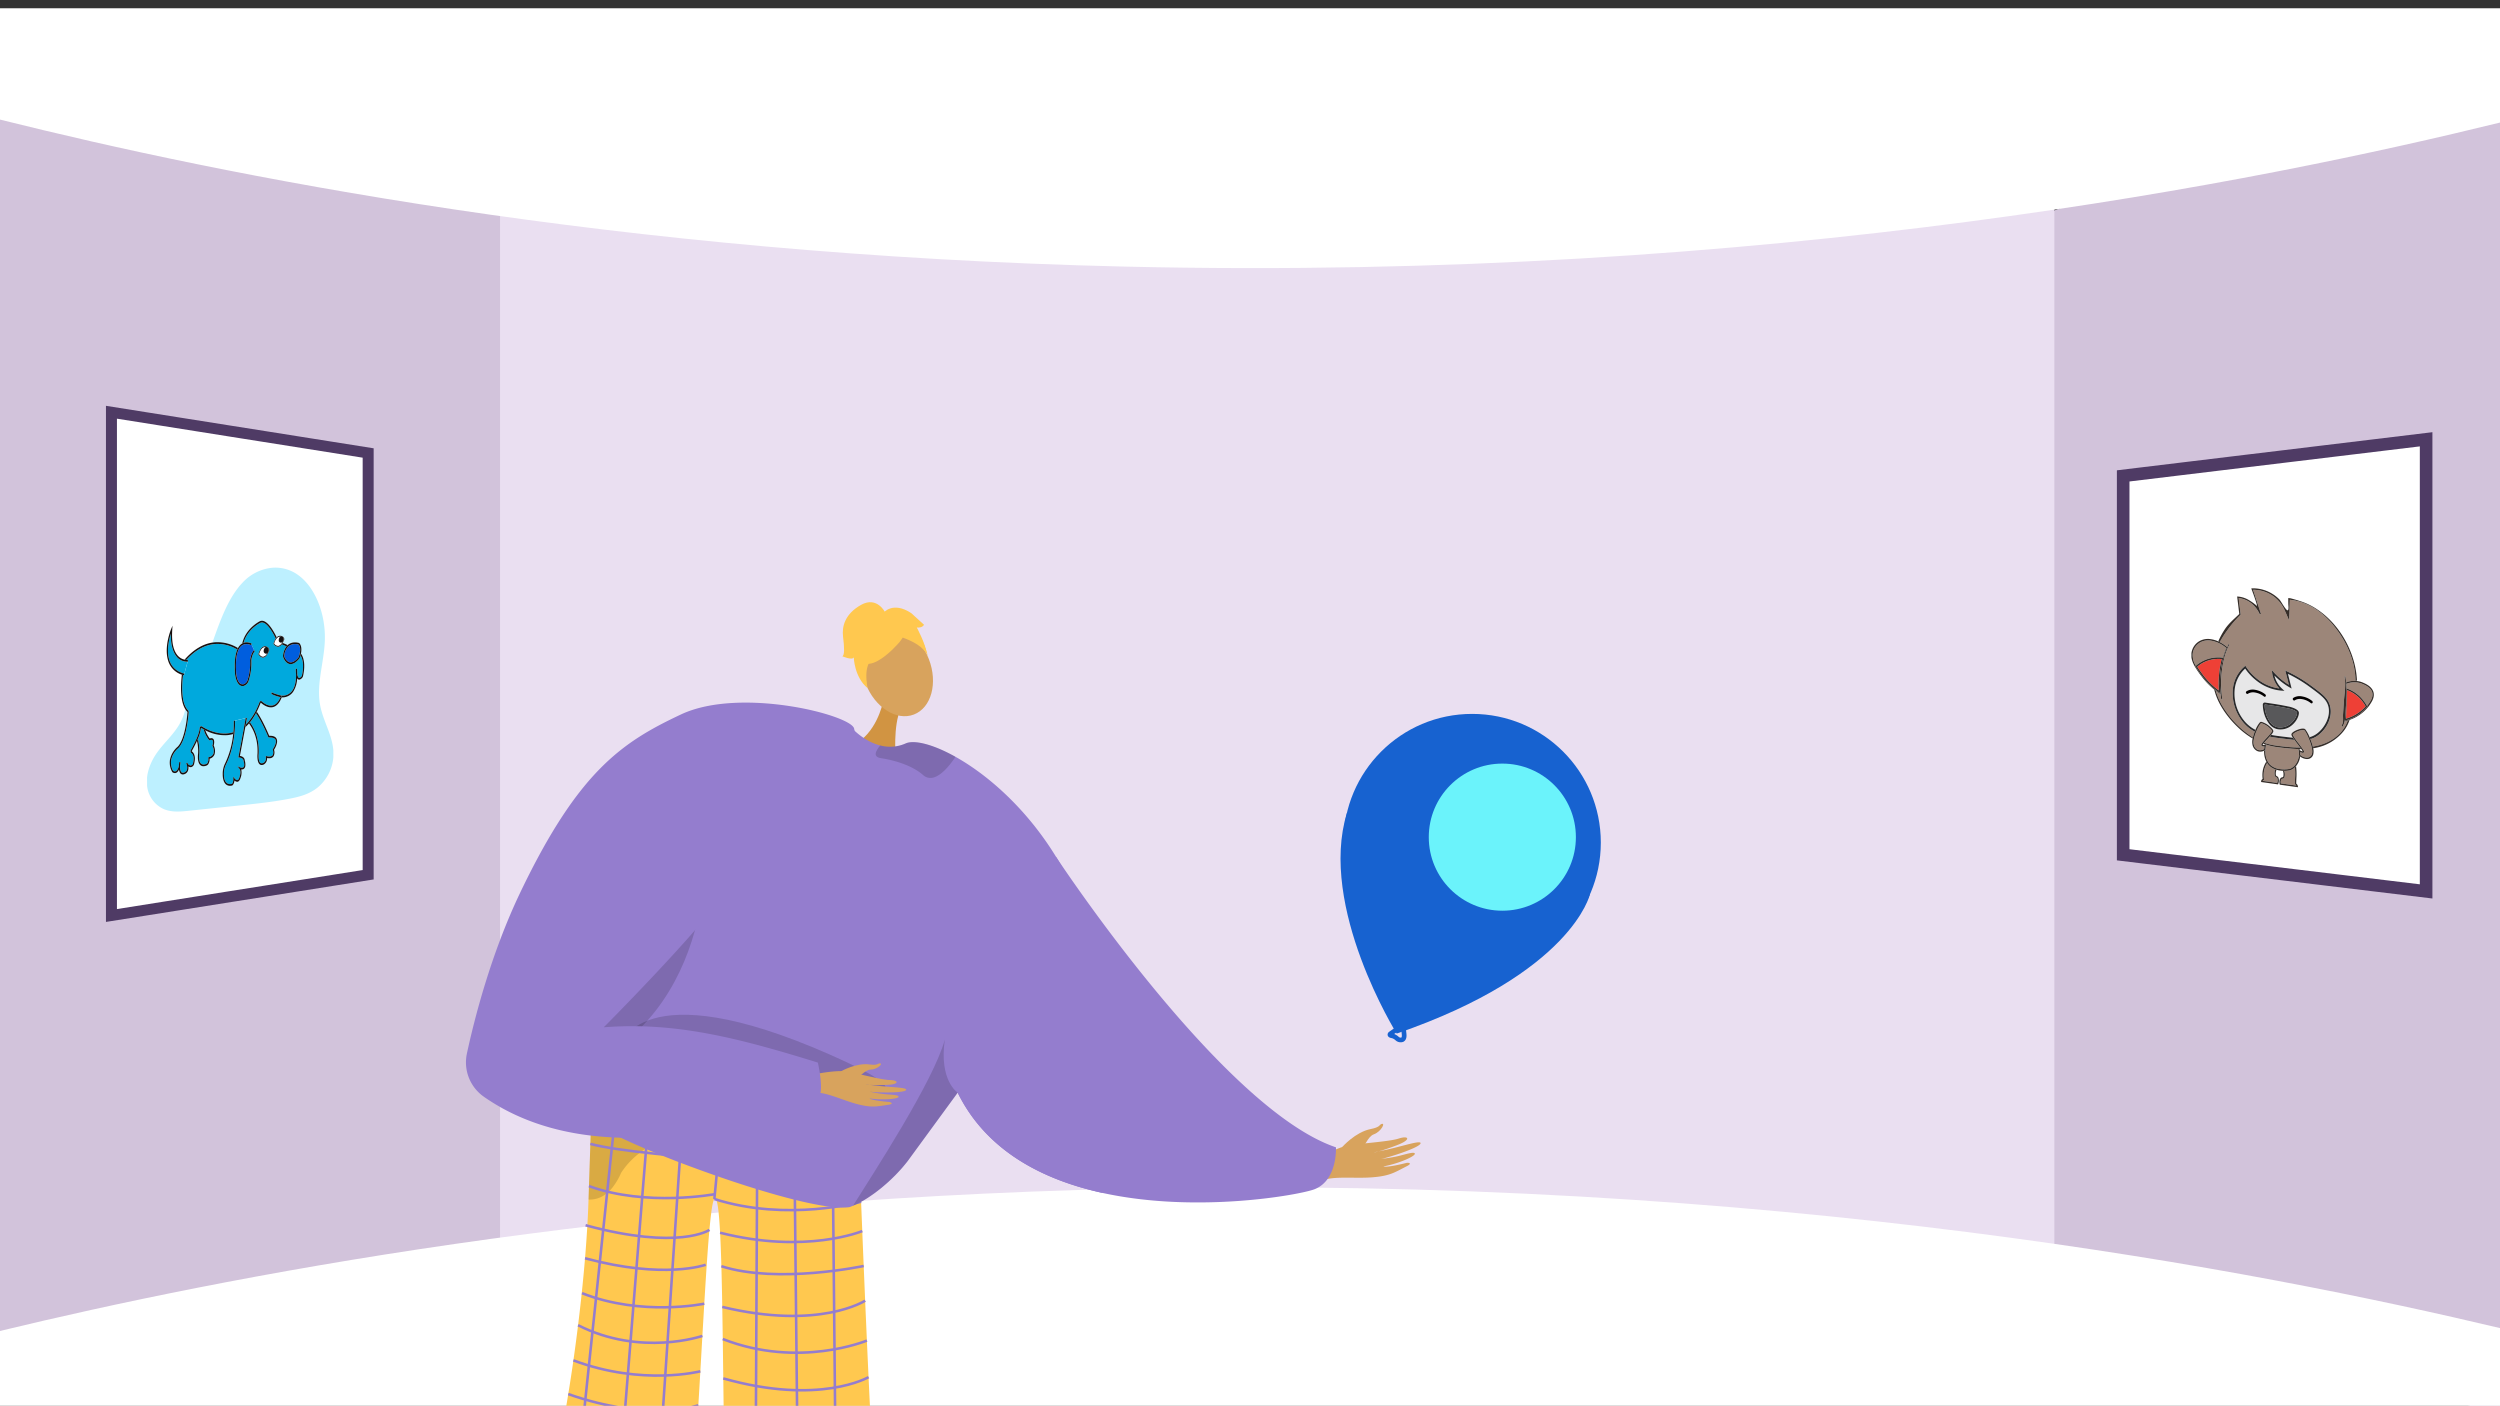 <svg xmlns:xlink="http://www.w3.org/1999/xlink" xmlns="http://www.w3.org/2000/svg" width="1365.799" height="768"
     viewBox="0 0 1365.799 768">
    <rect x="0" y="0" width="1365.799" height="768" fill="#333333" stroke="none"/>
    <defs>
        <style>
            .a,.ah,.n{fill:none;}.b{clip-path:url(#a);}.c{fill:#d2c3db;}.d{fill:#eadff1;}.e,.f,.g{fill:#fff;}.f,.g{stroke:#4f3b65;}.ah,.f,.g,.n{stroke-miterlimit:10;}.f{stroke-width:6.876px;}.g{stroke-width:6px;}.h{clip-path:url(#b);}.i,.p{fill:#d8a35d;}.i{fill-rule:evenodd;}.j{fill:#947dce;}.k{fill:#ffc84f;}.l{opacity:0.3;}.m{opacity:0.5;}.n{stroke:#947dce;stroke-width:1.407px;}.o{fill:#d19442;}.q{opacity:0.15;}.r{isolation:isolate;}.s{clip-path:url(#c);}.t{fill:#bdf0ff;}.u{fill:#00a9dd;}.v{fill:#141010;}.w{fill:#005ede;}.x{clip-path:url(#d);}.y{fill:#9c8679;}.z{fill:#362e29;}.aa{fill:#ee4036;}.ab{fill:#e7e7e8;}.ac{fill:#282829;}.ad{fill:#030000;}.ae{fill:#58585a;}.af{fill:#1762d0;}.ag{fill:#6bf3fb;}.ah{stroke:#1762d0;stroke-width:2.56px;}
        </style>
        <clipPath id="a">
            <rect class="a" width="1365.799" height="768" transform="translate(0.1 2841.209)"/>
        </clipPath>
        <clipPath id="b">
            <rect class="a" width="544.615" height="469.58" transform="translate(244.751 3139.63)"/>
        </clipPath>
        <clipPath id="c">
            <path class="a" d="M182.345,3278.12l-.658-129.259-101.81,7.832.658,129.259Z"/>
        </clipPath>
        <clipPath id="d">
            <path class="a" d="M1297.06,3277.126l-.2-105.44-99.622-14,.2,105.44Z"/>
        </clipPath>
    </defs>
    <g transform="translate(-0.1 -2841.209)">
        <g class="b">
            <path class="c" d="M1365.9,2855.246v758.463l-242.228-67.586-32.991-6.263,1.636-558.092,30.118-25.561Z"/>
            <path class="c" d="M316.2,2971.181l-16.051,556.371L.1,3601.95V2851.9l298.845,93.571Z"/>
            <path class="d" d="M697.877,2934.781H273.269v617.384h849.165V2934.781Z"/>
            <path class="e"
                  d="M-.1,2906.489c121.657,30.38,335.7,73.888,615,80.372,352.971,8.195,622.428-47.1,751-78.7v-62.455H-.1Z"/>
            <path class="e"
                  d="M-.1,3568.393c121.657-29.39,335.7-71.48,615-77.753,352.971-7.927,622.428,45.568,751,76.133v47.19L.1,3616.709Z"/>
        </g>
        <path class="f" d="M1160.033,3101.2v207l66.988,8.1,21.016,2.53,77.5,9.37v-247l-77.5,9.37-21.016,2.53Z"/>
        <path class="g"
              d="M201.235,3088.687V3319.1l-56.767,9.016-17.809,2.816-65.672,10.43V3066.425l65.672,10.43,17.809,2.816Z"/>
        <g class="h">
            <path class="i"
                  d="M733.359,3467.874s7.188-8.2,15.568-9.845c4.982-.98,4.813-2.237,5.652-2.649,2.786-1.365.256,4.014-3.947,5.54-3.416,1.241-5.106,7.234-7.135,8.574s-8.16,3.9-9.747,3.147S733.359,3467.874,733.359,3467.874Z"/>
            <path class="i"
                  d="M711.267,3479.065c1.529-.583,17.493-11.057,26.332-12.24s22.094-2.1,26.621-3.59c5.326-1.754,6.775.331.664,2.956-3.972,1.706-12.141,4.433-13.968,4.582-.886.073,4.863-.941,11.093-2.5,6.623-1.659,13.792-3.84,14.172-2.663.738,2.28-18.29,8.259-21.666,8.765a85.654,85.654,0,0,0,8.893-1.45c4-.882,8.568-2.5,9.511-1.7,1.485,1.26-8.542,5.677-16.917,7.191-.135.278,2.6.593,12.429-1.873.988-.248,3.541.083.342,1.725-6.734,3.456-9.375,5.44-19.31,6.159-9.689.7-20.479-.856-27.36,1.771Z"/>
            <path class="j"
                  d="M718.27,3490.905c-7.765,3.039-64.148,13.378-115.9,2.012-32.665-7.161-63.473-22.986-79.06-54.751-40.275-82.112,53.837-128.69,53.837-128.69a1.772,1.772,0,0,1,.14.225c4.08,6.162,91.805,137.778,152.675,158.316C729.96,3468.017,730.931,3485.939,718.27,3490.905Z"/>
            <path class="k"
                  d="M306.454,3625.861l11.32.02,3.8.01a106.937,106.937,0,0,0,18.51,3.61,100.959,100.959,0,0,0,20.97.03,83.07,83.07,0,0,0,17.28-3.53l2.22.01c.36-5.609.72-11.33,1.06-17.07.38-6.18.74-12.4,1.1-18.56.38-6.539.75-13.01,1.11-19.33.15-2.49.3-4.959.44-7.39q.3-5.22.6-10.22c.58-9.669,1.15-18.65,1.71-26.5.37-5.13.73-9.78,1.1-13.82.88-9.68,1.77-15.87,2.69-16.87.35-.38.67-.26.97.3.95,1.81,1.64,8.291,2.17,18.12.18,3.39.34,7.18.48,11.32q.12,3.345.22,6.98c.19,6.76.35,14.23.49,22.23.04,2.761.09,5.58.13,8.46.05,2.97.09,6,.14,9.09.09,6.94.18,14.151.28,21.51.06,5.391.13,10.87.2,16.391.06,5.1.13,10.239.2,15.389l17.36.03,22.72.05,20.74.04,19.75.04c-.21-3.92-.42-7.989-.62-12.16-.33-6.59-.66-13.46-.99-20.48-.3-6.56-.61-13.25-.91-19.969-.14-3.311-.29-6.621-.43-9.931q-.27-5.94-.52-11.86c-.27-6.42-.53-12.77-.79-18.959-.23-5.38-.44-10.63-.65-15.711-.04-1.13-.09-2.26-.13-3.37-.23-5.58-.44-10.93-.64-15.96v-.05c-.06-1.539-.12-3.06-.18-4.539-.21-5.241-.39-10.081-.56-14.411-.54-14-.86-22.73-.86-22.73a11.407,11.407,0,0,1-6.71,2.43c-1.8-.12-4.3-.289-7.37-.49-3.68-.26-8.18-.58-13.28-.95h-.01q-3.63-.27-7.62-.57c-.59-.05-1.18-.089-1.78-.13h-.01c-5.71-.44-11.87-.93-18.28-1.459q-2.775-.227-5.63-.471c-.54-.05-1.08-.089-1.63-.14h-.01c-3.99-.34-8.04-.69-12.1-1.06-5.11-.47-10.22-.95-15.23-1.45-2.08-.21-4.15-.42-6.18-.629-3.24-.341-6.42-.69-9.5-1.041h-.04c-3.06-.35-6.03-.709-8.87-1.07-2.38-.3-4.68-.6-6.87-.91-.11-.01-.22-.03-.33-.039-.93-.13-1.44-.211-1.44-.211-5.12-.74-9.6-1.49-13.21-2.24-1.05-.22-2.03-.44-2.93-.66-.12-.04-.25-.07-.37-.1-.2-.05-.4-.1-.59-.15-.58-.15-1.11-.3-1.6-.45-.56-.17-1.07-.34-1.52-.52-.13-.049-.26-.1-.38-.15a9.328,9.328,0,0,1-1.13-.54,2.787,2.787,0,0,1-.86-.69v.15c-.01.2-.02.61-.04,1.21-.01.15-.01.3-.02.46-.02.54-.04,1.19-.07,1.96-.02.611-.05,1.28-.07,2.03-.02.56-.04,1.16-.06,1.79-.02.34-.03.69-.04,1.05,0,.09-.01.17-.01.26-.01.34-.02.69-.04,1.051q-.06,1.965-.15,4.259c-.02.551-.04,1.12-.06,1.71-.03,1.05-.07,2.14-.11,3.27-.05,1.42-.1,2.91-.15,4.46v.1c-.01.2-.01.41-.02.62l-.03.84c-.02.51-.03,1.02-.05,1.53-.02.57-.04,1.15-.06,1.73-.02.52-.03,1.05-.05,1.59-.12,3.44-.24,7.09-.36,10.92-.03.63-.05,1.27-.07,1.91-.05,1.29-.09,2.6-.13,3.92-.08,2.391-.16,4.85-.24,7.35-.15,4.62-.37,9.4-.65,14.291-.34,5.789-.76,11.75-1.26,17.789q-.33,3.93-.7,7.9c-.88,9.5-1.93,19.15-3.1,28.681-.04.329-.08.659-.13.989-.76,6.15-1.57,12.24-2.42,18.21-.9,6.3-1.84,12.47-2.81,18.42-1.02,6.25-2.07,12.261-3.12,17.941C307.1,3622.5,306.784,3624.2,306.454,3625.861Z"/>
            <g class="l">
                <path d="M408.139,3454.43c.249,0,.5,0,.737,0C408.876,3454.432,408.615,3454.428,408.139,3454.43Z"/>
                <path class="m"
                      d="M408.139,3454.43c-19.658-.121-62.093-6.551-62.093-6.551-12.477-1.8-21.187-3.672-22.589-5.5,0,0,0,.052,0,.146-.076,1.967-.881,24.492-1.831,54.026a14.568,14.568,0,0,0,2.072-.061c4.463-.436,8.069-2.869,10.964-6.453A35.611,35.611,0,0,0,339.4,3482C356.338,3455.55,401.836,3454.454,408.139,3454.43Z"/>
            </g>
            <path class="n"
                  d="M454.814,3453.431l.04,4.58.2,20.15.21,22.49v.04l.17,17.18v.92l.16,16.68.22,22.4.05,5.79.14,14.7.2,20.92.19,19.49.07,7.39"/>
            <path class="n"
                  d="M433.934,3455.991l.01.5.03,3.68.18,16.93.21,19.58.06,5.62.18,17.43.01,1.35.17,16.12.24,22.91.04,3.55.18,16.56.21,20.49.2,19.05.07,6.36"/>
            <path class="n"
                  d="M413.874,3454.271v.63l-.05,8.96-.02,4.56-.04,7.49-.08,14.98-.05,10.35-.09,17.26-.02,5.06-.07,13.12-.11,22.05-.03,4.93-.07,14.44-.1,20.32-.1,18.09-.04,9.56"/>
            <line class="n" x1="4.197" y2="43.649" transform="translate(390.366 3452.607)"/>
            <path class="n"
                  d="M361.054,3629.531l.24-3.56.96-14.25,1.29-19.07,1.22-18.12.74-10.87.56-8.31.1-1.46,1.28-19.02.37-5.42.81-12.05,1.47-21.77,1.31-19.36.23-3.46.17-2.53.03-.41.6-8.93.08-1.19.56-8.24.02-.36.03-.39"/>
            <path class="n"
                  d="M340.084,3629.5l.29-3.57,1.25-15.41,1.52-18.8,1.43-17.7,1.31-16.22.27-3.26,1.65-20.47.01-.1.14-1.74,1.27-15.72,1.72-21.29,1.97-24.26.16-2.02.03-.4.48-5.94,1.09-13.48.01-.08"/>
            <path class="n"
                  d="M336.554,3447.481l-1.39,13.21-.2,1.91-.62,5.91-2.5,23.69-.08.81v.01l-2.11,19.98-1.86,17.64-.48,4.62-1.59,15.1v.01l-1.42,13.45-.52,4.91-1.95,18.52-1.95,18.58-2,18.92-.11,1.13"/>
            <path class="n" d="M469.794,3478.8s-116.88-4.517-147.164-12.657"/>
            <path class="n" d="M390.366,3496.255c39.936,12.728,80.168,1.5,80.168,1.5"/>
            <path class="n" d="M391.043,3493.537s-37.645,7.167-69.181-4.332"/>
            <path class="n" d="M471.174,3513.765s-30.674,12.843-77.676.909"/>
            <path class="n" d="M471.954,3532.838s-46.875,10.016-77.755.131"/>
            <path class="n" d="M472.751,3551.787s-24.831,16.235-78.062,3.416"/>
            <path class="n" d="M473.7,3573.586s-37.064,15.483-78.741-.835"/>
            <path class="n" d="M474.61,3593.56s-26.656,15.672-79.373.7"/>
            <path class="n" d="M475.6,3614.04s-36.233,15.144-80.156-3.387"/>
            <path class="n" d="M387.675,3513.123s-16.446,11.359-67.653-2.527"/>
            <path class="n" d="M385.63,3532.172s-22.412,8.193-65.919-3.542"/>
            <path class="n" d="M384.86,3553.442s-34.135,7.16-66.789-5.744"/>
            <path class="n" d="M383.828,3571.048s-33.581,11.6-67.912-5.841"/>
            <path class="n" d="M382.714,3590.378s-31.723,8.157-69.35-5.965"/>
            <path class="n" d="M381.618,3608.942s-26.959,9.413-71.061-6.112"/>
            <path class="n"
                  d="M307.434,3620.771a109.713,109.713,0,0,0,10.45,3.98q1.86.615,3.69,1.14a107.145,107.145,0,0,0,18.51,3.61,101.044,101.044,0,0,0,20.97.03,83.07,83.07,0,0,0,17.28-3.53c1.22-.4,1.87-.67,1.87-.67"/>
            <path class="o"
                  d="M482.339,3225.347s-3.439,16.9-16.306,22.967,23.393,6.984,23.393,6.984-1.536-17.626,2.788-27S482.339,3225.347,482.339,3225.347Z"/>
            <ellipse class="p" cx="18.521" cy="25.269" rx="18.521" ry="25.269"
                     transform="translate(463.916 3191.067) rotate(-21.079)"/>
            <path class="j"
                  d="M602.368,3492.917c-32.665-7.161-63.473-22.986-79.06-54.751-.056.084-.112.155-.168.239-.169.211-.338.436-.507.689a.766.766,0,0,0-.112.155C518.033,3445.383,496,3475.5,496,3475.515c-7.99,10.41-20.2,20.412-29.893,24.436-.633.281-1.28.52-1.871.731-23.76,3.714-122.711-33.889-134.5-43.286-5.317-4.234-7.4-24.083-7.821-45.607-.535-26.235,1.364-55,2.757-61.067,2.363-10.17,49.082-122.7,122.387-115.578a75.141,75.141,0,0,1,19.076,4.473s.549.577,1.519,1.435a36.075,36.075,0,0,0,6.626,4.713,28.121,28.121,0,0,0,6.767,2.715,20.735,20.735,0,0,0,13.828-1.126c4.586-2.054,14.771.352,27.136,7.259,17.177,9.58,38.6,27.854,55.131,54.863a1.772,1.772,0,0,1,.14.225,176.716,176.716,0,0,1,23.69,65.035A419.371,419.371,0,0,1,602.368,3492.917Z"/>
            <path class="q"
                  d="M523.3,3438.159c-.055.087-.12.156-.175.242-.167.214-.338.442-.5.688-.043.046-.073.095-.12.155-4.488,6.132-26.5,36.262-26.509,36.275-7.994,10.4-20.2,20.409-29.9,24.428,11.025-17.6,44.138-68.273,50.193-90.865C513,3431.618,523.309,3438.146,523.3,3438.159Z"/>
            <path class="q"
                  d="M478.689,3252.1c-.533,1.588,0,2.893,2.682,3.311,8.359,1.307,17.363,4.244,23.053,9.232a5.843,5.843,0,0,0,5.487,1.389c4.956-1.208,9.768-7.787,11.78-10.739a2.336,2.336,0,0,0,.321-.682c-12.369-6.908-22.544-9.315-27.139-7.251a20.706,20.706,0,0,1-13.824,1.114A11.388,11.388,0,0,0,478.689,3252.1Z"/>
            <path class="k"
                  d="M491.563,3191.948s-23.524,28.119-24.91-1.936C465.7,3169.218,507.391,3172.21,491.563,3191.948Z"/>
            <path class="k"
                  d="M484.774,3187.257s20.567,3.48,22.793,14.066c0,0-7.775-31.17-24.707-25.5s-22.757,9.758-9.155,40.644C473.7,3216.465,468.9,3189.579,484.774,3187.257Z"/>
            <path class="k"
                  d="M483.66,3175.735s-4.413-8.944-13.1-4.09-10.6,11.623-9.885,17.379.916,10.2-.4,10.706c0,0,5.456,2.42,6.262.6,0,0,.232,10.753,7.548,16.834,0,0-2.9-12.6,3.158-16.438S483.66,3175.735,483.66,3175.735Z"/>
            <path class="k"
                  d="M482.788,3175.979s5.046-6.467,15.15.191l6.974,6.358s-.807,1.819-3.938,1.518c0,0,4.761,8.787,5.519,14.491l-9.963-14.286Z"/>
            <path class="q" d="M339.134,3412.33s10.265-40.773,114.077,4.9-88.524,1.465-88.524,1.465Z"/>
            <path class="q"
                  d="M385.333,3309.475s3.647,110.087-102.058,124.82l-2.266.692,7.508-23.4s62.09-48.074,62.725-49.6S385.333,3309.475,385.333,3309.475Z"/>
            <path class="i"
                  d="M438.668,3429.314c1.4-.047,17.3-4.1,24.816-2.589s18.539,4.467,22.634,4.521c4.818.063,5.413,2.162-.287,2.587-3.7.277-11.1.21-12.63-.179-.74-.189,4.215.593,9.713,1.066,5.845.5,12.28.734,12.26,1.8-.037,2.059-17.17,1.6-20.054,1.068a73.319,73.319,0,0,0,7.631,1.307c3.5.4,7.661.363,8.2,1.276.855,1.439-8.527,2.226-15.754,1.116-.188.189,1.949,1.209,10.622,1.951.871.075,2.854,1.057-.2,1.5-6.438.926-9.138,1.8-17.412-.392-8.068-2.137-16.4-6.417-22.726-6.205Z"/>
            <path class="i"
                  d="M459.746,3426.393s8.13-4.653,15.4-3.65c4.322.6,4.536-.473,5.333-.573,2.645-.331-.914,3.333-4.756,3.4-3.122.054-6.169,4.452-8.193,4.974s-7.719.886-8.8-.166S459.746,3426.393,459.746,3426.393Z"/>
            <path class="j"
                  d="M372.12,3231.53c-32.174,15.137-56.041,30.992-87.724,97.13-16.074,33.556-25.14,69.2-29.236,88.206a22.9,22.9,0,0,0,9.383,23.582c71.717,49.99,181.634.593,181.634.593,5.062-.336.741-19.319.741-19.319-43.843-13.586-77.945-22.3-117.016-19.283.2-.03,53.7-54.177,63.64-70.554,26.054-42.952,78.072-71.321,73.177-92.665C465.03,3231.838,404.572,3216.261,372.12,3231.53Z"/>
        </g>
        <g class="r">
            <g class="s">
                <path class="t"
                      d="M148.9,3151.382a21.166,21.166,0,0,1,13.98,3.909c9.384,6.636,15.328,21.378,14.667,36.37-.5,11.423-4.482,22.953-2.7,33.967,1.655,10.229,8.122,18.586,7.38,29.173a24.037,24.037,0,0,1-8.831,16.832c-4.517,3.541-9.673,4.853-14.73,5.85-9.207,1.818-18.46,2.789-27.7,3.76q-13.752,1.446-27.505,2.885c-1.078.114-2.162.226-3.247.31-3.585.276-7.173.232-10.547-1.154a15.725,15.725,0,0,1-9.205-12.727c-.807-6.466,1.881-13.1,5.276-17.945s7.551-8.551,10.924-13.429a30.766,30.766,0,0,0,4.71-10.47,8.1,8.1,0,0,0,1.086,1.387.226.226,0,0,1,.065.182c-.18,2.425-1.287,14.72-5.313,18.836a12.629,12.629,0,0,0-4.249,7.14,10.29,10.29,0,0,0,1.18,6.617.875.875,0,0,0,.321.349,2.313,2.313,0,0,0,1.327.34,1.943,1.943,0,0,0,1.123-.482,3.794,3.794,0,0,0,.983-1.44,4.7,4.7,0,0,0,.521,1.708,1.771,1.771,0,0,0,1.763.97h.012l.046-.008a3.211,3.211,0,0,0,2.535-1.96,4.729,4.729,0,0,0,.246-2.422,2.472,2.472,0,0,0,1.2.405,1.315,1.315,0,0,0,.2,0,2.245,2.245,0,0,0,1.764-1.865c.8-3.137.375-5.528-1.216-6.724a.182.182,0,0,1-.062-.127.28.28,0,0,1,.03-.172c.675-1.2,1.783-3.261,2.779-5.471a24.451,24.451,0,0,1,.626,6.791c-.056.374-.571,4.037.789,5.949a2.551,2.551,0,0,0,2.425,1.089,4.9,4.9,0,0,0,1.047-.208c1.181-.363,1.543-1.063,1.953-2.6a4.144,4.144,0,0,0,.064-1.166l0-.119a3.916,3.916,0,0,0,2.7-2.359,6.7,6.7,0,0,0-.452-4.869c.174-.643.546-2.369-.063-3.364a1.348,1.348,0,0,0-1.356-.639,3.234,3.234,0,0,0-.773.169,16.489,16.489,0,0,1-2.384-4.463,22.766,22.766,0,0,0,11.8,2.676,16.556,16.556,0,0,0,3.406-.624,48.331,48.331,0,0,1-4.425,16.064,12.6,12.6,0,0,0-1.3,5.5c-.027,2.532.436,4.389,1.368,5.517a3.34,3.34,0,0,0,2.993,1.177,5.725,5.725,0,0,0,.786-.115l.091-.041c.049-.03,1.011-.669,1.2-2.721a2.227,2.227,0,0,0,1.557.7,1.255,1.255,0,0,0,.29-.057c.612-.2,1.093-.858,1.432-1.96a8.137,8.137,0,0,0,.43-4.733,2.768,2.768,0,0,0,.465.007,1.709,1.709,0,0,0,1.353-.764c.575-.848.6-2.287.082-4.284-.024-.458-.275-1.953-2.633-2.35.394-2.07,1.873-9.879,2.938-15.694a22.368,22.368,0,0,0,2-2.028c1.7,2.167,5.056,7.629,4.65,16.534-.014.163-.388,4,.955,5.54a1.712,1.712,0,0,0,1.487.622,3.1,3.1,0,0,0,1.074-.313,3.8,3.8,0,0,0,1.747-3.464v-.03a5.462,5.462,0,0,0,1.463.1,2.572,2.572,0,0,0,2.091-1.124,4.537,4.537,0,0,0,.239-3.48c.511-.8,2.091-3.5,1.559-5.534-.339-1.3-1.439-2.011-3.268-2.117l-.958-.058c-.57-1.375-3.653-8.642-6.791-13.1a48.465,48.465,0,0,0,2.1-4.766c.03-.079.075-.108.1-.114a.083.083,0,0,1,.035-.01.112.112,0,0,1,.084.031c.984.879,3.309,2.659,5.793,2.468a4.556,4.556,0,0,0,1.316-.3c1.7-.653,3.1-2.339,4.162-5,.029-.074.078-.123.125-.127h.017a6.242,6.242,0,0,0,.835-.012,7.089,7.089,0,0,0,5.475-3.306,14.642,14.642,0,0,0,2.048-7.128,1.64,1.64,0,0,0,.549.617.977.977,0,0,0,.6.148,2.914,2.914,0,0,0,1.77-1.292,1.3,1.3,0,0,0,.247-.516c.329-1.314,1.828-8.077-.949-12.231a.992.992,0,0,0-.179-.2c.355-1.72.478-3.95-.672-5.5a1.041,1.041,0,0,0-.575-.4,7.707,7.707,0,0,0-2.506-.229,5.763,5.763,0,0,0-3.539,1.492l-.344-.219a.594.594,0,0,0-.1-.048l-2.211-.953a13.258,13.258,0,0,0,.835-1.833l.024-.057,0-.068a1.775,1.775,0,0,0-1.051-1.637,2.6,2.6,0,0,0-1.4-.29,2.544,2.544,0,0,0-1.189.408,3.206,3.206,0,0,0-.514.412c-1.64-3.4-4.954-9.269-8.231-9.017a2.749,2.749,0,0,0-1,.279c-.085.044-7.764,3.874-9.565,12.078a5.222,5.222,0,0,0-1.287,1.022,7.279,7.279,0,0,0-1.07,1.517,21.308,21.308,0,0,0-12.5-3.157q-.717.054-1.456.168l.167-.473c4.155-11.79,8.581-24.06,16.1-32.046a25.5,25.5,0,0,1,16.482-8.366"/>
                <path class="u"
                      d="M139.949,3230.827c3.325,4.786,6.664,12.923,6.7,13.016l.086.215,1.314.077c1.064.063,2.392.378,2.7,1.537.392,1.492-.986,3.937-1.548,4.754l-.154.225.074.279a3.694,3.694,0,0,1-.032,2.784,1.96,1.96,0,0,1-1.587.79,5.049,5.049,0,0,1-1.725-.191l-.431-.128.007,1.241a2.765,2.765,0,0,1-1.255,2.517,2.559,2.559,0,0,1-.882.258,1.194,1.194,0,0,1-1.045-.412c-1.07-1.219-.734-4.677-.728-4.746.419-9.185-2.986-14.873-4.794-17.217a31.677,31.677,0,0,0,3.3-5"/>
                <path class="v"
                      d="M140.365,3230.035c3.138,4.456,6.221,11.723,6.791,13.1l.958.058c1.829.106,2.929.821,3.268,2.117.532,2.03-1.048,4.734-1.559,5.534a4.537,4.537,0,0,1-.239,3.48,2.572,2.572,0,0,1-2.091,1.124,5.462,5.462,0,0,1-1.463-.1v.03a3.8,3.8,0,0,1-1.747,3.464,3.1,3.1,0,0,1-1.074.313,1.712,1.712,0,0,1-1.487-.622c-1.343-1.538-.969-5.377-.955-5.54.406-8.905-2.954-14.367-4.65-16.534.177-.2.355-.414.53-.629,1.808,2.344,5.213,8.032,4.794,17.217-.006.069-.342,3.527.728,4.746a1.194,1.194,0,0,0,1.045.412,2.559,2.559,0,0,0,.882-.258,2.765,2.765,0,0,0,1.255-2.517l-.007-1.241.431.128a5.049,5.049,0,0,0,1.725.191,1.96,1.96,0,0,0,1.587-.79,3.694,3.694,0,0,0,.032-2.784l-.074-.279.154-.225c.562-.817,1.94-3.262,1.548-4.754-.3-1.159-1.632-1.474-2.7-1.537l-1.314-.077-.086-.215c-.038-.093-3.377-8.23-6.7-13.016q.208-.388.416-.792"/>
                <path class="u"
                      d="M110.011,3238.907a.126.126,0,0,1,.075.021c.314.2.741.466,1.265.76a16.772,16.772,0,0,0,2.986,5.85l.132.147.167-.064a3.037,3.037,0,0,1,.8-.2.827.827,0,0,1,.83.333,4.257,4.257,0,0,1-.1,2.619l-.069.226.086.2a5.723,5.723,0,0,1,.524,4.136,3.3,3.3,0,0,1-2.462,1.9l-.3.045-.016.422c-.008.2,0,.413.006.616a3.618,3.618,0,0,1-.021.78c-.355,1.333-.543,1.7-1.434,1.973a4.321,4.321,0,0,1-.936.188,2.018,2.018,0,0,1-1.929-.831c-1.157-1.616-.623-5.089-.617-5.128l.006-.047a26.988,26.988,0,0,0-.826-7.961,19.759,19.759,0,0,0,1.682-5.787.242.242,0,0,1,.072-.167.141.141,0,0,1,.075-.033"/>
                <path class="v"
                      d="M111.351,3239.688c.282.158.593.326.93.5a16.489,16.489,0,0,0,2.384,4.463,3.234,3.234,0,0,1,.773-.169,1.348,1.348,0,0,1,1.356.639c.609,1,.237,2.721.063,3.364a6.7,6.7,0,0,1,.452,4.869,3.916,3.916,0,0,1-2.7,2.359l0,.119a4.144,4.144,0,0,1-.064,1.166c-.41,1.537-.772,2.237-1.953,2.6a4.9,4.9,0,0,1-1.047.208,2.551,2.551,0,0,1-2.425-1.089c-1.36-1.912-.845-5.575-.789-5.949a24.451,24.451,0,0,0-.626-6.791c.16-.357.319-.719.471-1.081a26.988,26.988,0,0,1,.826,7.961l-.006.047c-.006.039-.54,3.512.617,5.128a2.018,2.018,0,0,0,1.929.831,4.321,4.321,0,0,0,.936-.188c.891-.273,1.079-.64,1.434-1.973a3.618,3.618,0,0,0,.021-.78c-.007-.2-.014-.42-.006-.616l.016-.422.3-.045a3.3,3.3,0,0,0,2.462-1.9,5.723,5.723,0,0,0-.524-4.136l-.086-.2.069-.226a4.257,4.257,0,0,0,.1-2.619.827.827,0,0,0-.83-.333,3.037,3.037,0,0,0-.8.2l-.167.064-.132-.147a16.772,16.772,0,0,1-2.986-5.85"/>
                <path class="u"
                      d="M143.889,3200.476c-1.481.114-2.52-1.639-2.566-1.716l-.058-.1.036-.131c.58-2.043,1.393-3.369,2.418-3.941a2.37,2.37,0,0,1,.982-.3,2.569,2.569,0,0,1,1.554.405,1.952,1.952,0,0,1,.987,1.791v.059l-.021.057c-.951,2.37-2.017,3.668-3.171,3.859a1.01,1.01,0,0,1-.161.021m-.842-19.174a2.247,2.247,0,0,0-.821.228c-.081.043-7.051,3.524-8.973,10.84a4.776,4.776,0,0,1,1.151-.231,6.218,6.218,0,0,1,3.18.665l-.135.441,1.482,3.216c.029-.016.059-.032.088-.046l.1.443,0,0h0l.1.443c-.563.269-1.181,1.609-1.652,3.585a5.93,5.93,0,0,0-.142,1.469A31.031,31.031,0,0,1,136,3212.953a4.182,4.182,0,0,1-2.9,3.035c-.088.015-.174.026-.256.032-3.019.232-4.182-4.4-4.375-6.944-.387-5.791.034-10.147,1.254-13.006a20.766,20.766,0,0,0-12.093-3.021c-4.723.363-10.171,2.611-15.728,8.682a5,5,0,0,0,.755,0l.071-.006.036.941c-.016,0-.066.009-.146.015h0l-1.917,7.026-.08.465q-.261-.072-.516-.15c-.749,6.59-.936,15.538,2.774,19.3a1.327,1.327,0,0,1,.322,1.013c-.185,2.5-1.334,15.171-5.581,19.513-.028.031-.058.055-.088.083a11.577,11.577,0,0,0-3.908,6.5,9.13,9.13,0,0,0,1.072,5.859l.058.063a1.811,1.811,0,0,0,1.029.269,1.381,1.381,0,0,0,.8-.341,5.239,5.239,0,0,0,1.27-3.067c.068-.941.2-1.656.208-1.725l.665.127c-.049.62-.116,1.191-.2,1.717a6.675,6.675,0,0,0,.426,3.4,1.2,1.2,0,0,0,1.225.638h.012a2.588,2.588,0,0,0,2-1.46,4.841,4.841,0,0,0-.193-3.273,2.386,2.386,0,0,1-.139-.41l.622-.4c.044.12.084.236.124.352a1.958,1.958,0,0,0,1.685,1.21.848.848,0,0,0,.127,0,1.442,1.442,0,0,0,1.132-1.2c.484-1.879.715-4.376-.921-5.611a1.1,1.1,0,0,1-.385-.749,1.557,1.557,0,0,1,.172-.949c1.069-1.907,4.568-8.394,4.779-11.812a1.34,1.34,0,0,1,.422-.934.69.69,0,0,1,.395-.172.623.623,0,0,1,.388.1c1.795,1.157,7.34,4.32,13.646,3.834a15.959,15.959,0,0,0,3.552-.677,50.42,50.42,0,0,0,.234-6.2l.338-.051,6.149-1.438.029-.173.66.179c-.159.924-.38,2.159-.636,3.57,2.75-2.64,5.339-6.568,7.512-12.26a1.036,1.036,0,0,1,.54-.612.617.617,0,0,1,.659.128c.926.827,3.113,2.507,5.4,2.331a4.086,4.086,0,0,0,1.171-.264c1.475-.57,2.706-2.042,3.66-4.366a20.916,20.916,0,0,1-5-1.77l.328-.85c1.19.836,5.22,1.784,5.26,1.794l-.012.077a.647.647,0,0,1,.21-.054.558.558,0,0,1,.07,0,6.092,6.092,0,0,0,.784-.01,6.442,6.442,0,0,0,4.976-2.981c1.316-1.993,1.956-4.9,1.916-8.666a19.9,19.9,0,0,1-.159-3.032l.676-.086c.091,1.03.145,2.009.158,2.943a3.28,3.28,0,0,0,.791,2.083.487.487,0,0,0,.3.071c.433-.033.948-.555,1.337-1.039l.045-.093c.3-1.213,1.673-7.38-.731-11.166-.147.524-.295.95-.4,1.224a2.058,2.058,0,0,1-.36.628c-1.548,1.807-3.012,2.771-4.367,2.875a3.212,3.212,0,0,1-.784-.038c-1.79-.317-2.882-2.16-3.372-3.232a3.18,3.18,0,0,1-.213-1.778,9.722,9.722,0,0,1,1.825-4.645l-.029-.019-2.509-1.081a3.093,3.093,0,0,1-1.69,1.277,1.838,1.838,0,0,1-.3.048,3.221,3.221,0,0,1-2.491-1.458l-.071-.1.036-.135a8.949,8.949,0,0,1,1.194-2.844c-1.516-3.149-4.72-8.941-7.684-8.712"/>
                <path class="v"
                      d="M99.446,3209.811c-.7,6.133-.926,14.368,1.92,18.9a8.1,8.1,0,0,0,1.086,1.387.226.226,0,0,1,.065.182c-.18,2.425-1.287,14.72-5.313,18.836a12.629,12.629,0,0,0-4.249,7.14,10.29,10.29,0,0,0,1.18,6.617.875.875,0,0,0,.321.349,2.313,2.313,0,0,0,1.327.34,1.943,1.943,0,0,0,1.123-.482,3.794,3.794,0,0,0,.983-1.44,4.7,4.7,0,0,0,.521,1.708,1.771,1.771,0,0,0,1.763.97h.012l.046-.008a3.211,3.211,0,0,0,2.535-1.96,4.729,4.729,0,0,0,.246-2.422,2.472,2.472,0,0,0,1.2.405,1.315,1.315,0,0,0,.2,0,2.245,2.245,0,0,0,1.764-1.865c.8-3.137.375-5.528-1.216-6.724a.182.182,0,0,1-.062-.127.28.28,0,0,1,.03-.172c.675-1.2,1.783-3.261,2.779-5.471.16-.357.319-.719.471-1.081a19.759,19.759,0,0,0,1.682-5.787.242.242,0,0,1,.072-.167.141.141,0,0,1,.075-.033.126.126,0,0,1,.075.021c.314.2.741.466,1.265.76.282.158.593.326.93.5a22.766,22.766,0,0,0,11.8,2.676,16.556,16.556,0,0,0,3.406-.624q.057-.52.1-1.014a15.959,15.959,0,0,1-3.552.677c-6.306.486-11.851-2.677-13.646-3.834a.623.623,0,0,0-.388-.1.69.69,0,0,0-.395.172,1.34,1.34,0,0,0-.422.934c-.211,3.418-3.71,9.905-4.779,11.812a1.557,1.557,0,0,0-.172.949,1.1,1.1,0,0,0,.385.749c1.636,1.235,1.4,3.732.921,5.611a1.442,1.442,0,0,1-1.132,1.2.848.848,0,0,1-.127,0,1.958,1.958,0,0,1-1.685-1.21c-.04-.116-.08-.232-.124-.352l-.622.4a2.386,2.386,0,0,0,.139.41,4.841,4.841,0,0,1,.193,3.273,2.588,2.588,0,0,1-2,1.46h-.012a1.2,1.2,0,0,1-1.225-.638,6.675,6.675,0,0,1-.426-3.4c.086-.526.153-1.1.2-1.717l-.665-.127c-.012.069-.14.784-.208,1.725a5.239,5.239,0,0,1-1.27,3.067,1.381,1.381,0,0,1-.8.341,1.811,1.811,0,0,1-1.029-.269l-.058-.063a9.13,9.13,0,0,1-1.072-5.859,11.577,11.577,0,0,1,3.908-6.5c.03-.028.06-.052.088-.083,4.247-4.342,5.4-17.015,5.581-19.513a1.327,1.327,0,0,0-.322-1.013c-3.71-3.759-3.523-12.707-2.774-19.3q-.33-.1-.649-.215M164.5,3198.3c-.074.356-.157.69-.241.992,2.4,3.786,1.035,9.953.731,11.166l-.045.093c-.389.484-.9,1.006-1.337,1.039a.487.487,0,0,1-.3-.071,3.28,3.28,0,0,1-.791-2.083c-.013-.934-.067-1.913-.158-2.943l-.676.086a19.9,19.9,0,0,0,.159,3.032c.04,3.766-.6,6.673-1.916,8.666a6.442,6.442,0,0,1-4.976,2.981,6.092,6.092,0,0,1-.784.01.558.558,0,0,0-.07,0,.647.647,0,0,0-.21.054l-.129.857c-.032-.007-.195-.045-.448-.108-.954,2.324-2.185,3.8-3.66,4.366a4.086,4.086,0,0,1-1.171.264c-2.291.176-4.478-1.5-5.4-2.331a.617.617,0,0,0-.659-.128,1.036,1.036,0,0,0-.54.612c-2.173,5.692-4.762,9.62-7.512,12.26-.08.44-.164.9-.25,1.367a22.368,22.368,0,0,0,2-2.028c.177-.2.355-.414.53-.629a31.677,31.677,0,0,0,3.3-5q.208-.388.416-.792a48.465,48.465,0,0,0,2.1-4.766c.03-.079.075-.108.1-.114a.083.083,0,0,1,.035-.01.112.112,0,0,1,.084.031c.984.879,3.309,2.659,5.793,2.468a4.556,4.556,0,0,0,1.316-.3c1.7-.653,3.1-2.339,4.162-5,.029-.074.078-.123.125-.127h.017a6.242,6.242,0,0,0,.835-.012,7.089,7.089,0,0,0,5.475-3.306,14.642,14.642,0,0,0,2.048-7.128,1.64,1.64,0,0,0,.549.617.977.977,0,0,0,.6.148,2.914,2.914,0,0,0,1.77-1.292,1.3,1.3,0,0,0,.247-.516c.329-1.314,1.828-8.077-.949-12.231a.992.992,0,0,0-.179-.2m-9.942-5.859a7.4,7.4,0,0,1-.506.785l2.509,1.081.029.019a5.963,5.963,0,0,1,.571-.622l.047-.043-.344-.219a.594.594,0,0,0-.1-.048l-2.211-.953m-36.949-.343q-.717.054-1.456.168c-4.646.721-9.881,3.292-15.2,9.326l0,0a6.678,6.678,0,0,0,.941.136c5.557-6.071,11-8.319,15.728-8.682a20.766,20.766,0,0,1,12.093,3.021q.183-.429.39-.814a21.308,21.308,0,0,0-12.5-3.157m25.422-11.739a2.749,2.749,0,0,0-1,.279c-.085.044-7.764,3.874-9.565,12.078a4.586,4.586,0,0,1,.789-.347c1.922-7.316,8.892-10.8,8.973-10.84a2.247,2.247,0,0,1,.821-.228c2.964-.229,6.168,5.563,7.684,8.712a4.388,4.388,0,0,1,.533-.637c-1.64-3.4-4.954-9.269-8.231-9.017"/>
                <path class="u"
                      d="M134.311,3233.54c-.945,5.473-3.857,20.8-3.886,20.959l-.1.531.387.038c2.373.256,2.422,1.566,2.422,1.566l0,.1.021.088c.435,1.642.469,2.8.1,3.361a1.107,1.107,0,0,1-.873.451,2.672,2.672,0,0,1-1.113-.184l-1.42-.592,1.071,1.4c1.193,1.563-.017,4.607-.029,4.638l-.021.053c-.243.8-.557,1.272-.94,1.4a.712.712,0,0,1-.174.034c-.65.05-1.379-.721-1.624-1.053l-.619-.837.039,1.231c.065,1.93-.6,2.61-.763,2.746a5.255,5.255,0,0,1-.652.094,2.83,2.83,0,0,1-2.54-.963c-.978-1.179-1.166-3.274-1.149-4.823a11.345,11.345,0,0,1,1.169-4.947c5.428-10.829,4.9-23.768,4.889-23.9l-.338.052,6.149-1.438"/>
                <path class="v"
                      d="M134.34,3233.367l.66.179c-.159.924-.38,2.159-.636,3.57-.08.44-.164.9-.25,1.367-1.065,5.815-2.544,13.624-2.938,15.694,2.358.4,2.609,1.892,2.633,2.35.519,2,.493,3.436-.082,4.284a1.709,1.709,0,0,1-1.353.764,2.768,2.768,0,0,1-.465-.007,8.137,8.137,0,0,1-.43,4.733c-.339,1.1-.82,1.76-1.432,1.96a1.255,1.255,0,0,1-.29.057,2.227,2.227,0,0,1-1.557-.7c-.185,2.052-1.147,2.691-1.2,2.721l-.091.041a5.725,5.725,0,0,1-.786.115,3.34,3.34,0,0,1-2.993-1.177c-.932-1.128-1.4-2.985-1.368-5.517a12.6,12.6,0,0,1,1.3-5.5,48.331,48.331,0,0,0,4.425-16.064q.057-.52.1-1.014a50.42,50.42,0,0,0,.234-6.2l.338-.051.338-.052c.007.127.539,13.066-4.889,23.9a11.345,11.345,0,0,0-1.169,4.947c-.017,1.549.171,3.644,1.149,4.823a2.83,2.83,0,0,0,2.54.963,5.255,5.255,0,0,0,.652-.094c.161-.136.828-.816.763-2.746l-.039-1.231.619.837c.245.332.974,1.1,1.624,1.053a.712.712,0,0,0,.174-.034c.383-.123.7-.594.94-1.4l.021-.053c.012-.031,1.222-3.075.029-4.638l-1.071-1.4,1.42.592a2.672,2.672,0,0,0,1.113.184,1.107,1.107,0,0,0,.873-.451c.372-.556.338-1.719-.1-3.361l-.021-.088,0-.1s-.049-1.31-2.422-1.566l-.387-.038.1-.531c.029-.158,2.941-15.486,3.886-20.959l.029-.173"/>
                <path class="v"
                      d="M148.639,3219.453c1.19.836,5.22,1.784,5.26,1.794l-.012.077-.129.857c-.032-.007-.195-.045-.448-.108a20.916,20.916,0,0,1-5-1.77l.328-.85"/>
                <path class="w"
                      d="M160.747,3193.11a7.221,7.221,0,0,1,2.351.219.407.407,0,0,1,.248.164c1.479,2,.314,5.573-.08,6.62a1.059,1.059,0,0,1-.184.316c-1.424,1.667-2.75,2.552-3.951,2.644a2.6,2.6,0,0,1-.662-.031c-1.531-.274-2.481-1.889-2.912-2.83a1.886,1.886,0,0,1-.128-1.083,7.888,7.888,0,0,1,2.1-4.648,5.18,5.18,0,0,1,3.223-1.371"/>
                <path class="v"
                      d="M159.131,3203.073a2.6,2.6,0,0,1-.662-.031c-1.531-.274-2.481-1.889-2.912-2.83a1.886,1.886,0,0,1-.128-1.083,7.888,7.888,0,0,1,2.1-4.648,5.18,5.18,0,0,1,3.223-1.371,7.221,7.221,0,0,1,2.351.219.407.407,0,0,1,.248.164c1.479,2,.314,5.573-.08,6.62a1.059,1.059,0,0,1-.184.316c-1.424,1.667-2.75,2.552-3.951,2.644m1.618-10.9a5.763,5.763,0,0,0-3.539,1.492l-.047.043a5.963,5.963,0,0,0-.571.622,9.722,9.722,0,0,0-1.825,4.645,3.18,3.18,0,0,0,.213,1.778c.49,1.072,1.582,2.915,3.372,3.232a3.212,3.212,0,0,0,.784.038c1.355-.1,2.819-1.068,4.367-2.875a2.058,2.058,0,0,0,.36-.628c.1-.274.251-.7.4-1.224.084-.3.167-.636.241-.992.355-1.72.478-3.95-.672-5.5a1.041,1.041,0,0,0-.575-.4,7.707,7.707,0,0,0-2.506-.229"/>
                <path class="e"
                      d="M144.7,3194.76a2.134,2.134,0,0,1,.463.015,2.56,2.56,0,0,0-1.01,2.062,1.376,1.376,0,0,0,1.449,1.513,1.049,1.049,0,0,0,.444-.141,3.277,3.277,0,0,1-2.014,1.78c-.046.007-.091.013-.135.016-1.126.087-2-1.1-2.241-1.454.539-1.832,1.271-3.019,2.174-3.522a2.063,2.063,0,0,1,.87-.269"/>
                <path class="v"
                      d="M146.044,3198.209a3.277,3.277,0,0,1-2.014,1.78c-.046.007-.091.013-.135.016-1.126.087-2-1.1-2.241-1.454.539-1.832,1.271-3.019,2.174-3.522a2.063,2.063,0,0,1,.87-.269,2.134,2.134,0,0,1,.463.015.947.947,0,0,1,.42-.145c.734-.057,1.335.731,1.341,1.755a2.091,2.091,0,0,1-.878,1.824m-1.343-3.925a2.37,2.37,0,0,0-.982.3c-1.025.572-1.838,1.9-2.418,3.941l-.036.131.058.1c.046.077,1.085,1.83,2.566,1.716a1.01,1.01,0,0,0,.161-.021c1.154-.191,2.22-1.489,3.171-3.859l.021-.057v-.059a1.952,1.952,0,0,0-.987-1.791,2.569,2.569,0,0,0-1.554-.405"/>
                <path class="v"
                      d="M145.581,3194.63c.734-.057,1.335.731,1.341,1.755a2.091,2.091,0,0,1-.878,1.824,1.049,1.049,0,0,1-.444.141,1.376,1.376,0,0,1-1.449-1.513,2.56,2.56,0,0,1,1.01-2.062.947.947,0,0,1,.42-.145"/>
                <path class="e"
                      d="M152.959,3189.035c.066,0,.13-.007.192-.007a2.81,2.81,0,0,0-.768,2,1.186,1.186,0,0,0,1.341,1.257c.038,0,.077-.007.116-.013a1.16,1.16,0,0,0,.52-.22,3.559,3.559,0,0,1-2.035,1.983,1.592,1.592,0,0,1-.261.041,2.846,2.846,0,0,1-2.171-1.219,5.754,5.754,0,0,1,2.012-3.464,2.26,2.26,0,0,1,1.054-.358"/>
                <path class="v"
                      d="M154.36,3192.052a3.559,3.559,0,0,1-2.035,1.983,1.592,1.592,0,0,1-.261.041,2.846,2.846,0,0,1-2.171-1.219,5.754,5.754,0,0,1,2.012-3.464,2.26,2.26,0,0,1,1.054-.358c.066,0,.13-.007.192-.007a1.044,1.044,0,0,1,.546-.287c.024,0,.047-.006.071-.008.7-.054,1.293.636,1.33,1.58a2.071,2.071,0,0,1-.738,1.739m-1.393-3.5a2.544,2.544,0,0,0-1.189.408,3.206,3.206,0,0,0-.514.412,4.388,4.388,0,0,0-.533.637,8.949,8.949,0,0,0-1.194,2.844l-.036.135.071.1a3.221,3.221,0,0,0,2.491,1.458,1.838,1.838,0,0,0,.3-.048,3.093,3.093,0,0,0,1.69-1.277,7.4,7.4,0,0,0,.506-.785,13.258,13.258,0,0,0,.835-1.833l.024-.057,0-.068a1.775,1.775,0,0,0-1.051-1.637,2.6,2.6,0,0,0-1.4-.29"/>
                <path class="v"
                      d="M153.768,3188.733c.7-.054,1.293.636,1.33,1.58a2.071,2.071,0,0,1-.738,1.739,1.16,1.16,0,0,1-.52.22c-.039.006-.078.01-.116.013a1.186,1.186,0,0,1-1.341-1.257,2.81,2.81,0,0,1,.768-2,1.044,1.044,0,0,1,.546-.287c.024,0,.047-.006.071-.008"/>
                <path class="w"
                      d="M139.114,3196.858v.005h0l0,0M134.4,3193.1a4.2,4.2,0,0,0-2.831,1.382c-2.1,2.267-2.923,7.131-2.431,14.46.022.26.527,6.378,3.7,6.134.07-.006.141-.014.214-.026a3.4,3.4,0,0,0,2.344-2.468,29.719,29.719,0,0,0,1.35-10.141,6.963,6.963,0,0,1,.18-1.8c.382-1.611,1.038-3.612,2.011-4.173l-1.482-3.216-.135.443a5.883,5.883,0,0,0-2.916-.591"/>
                <path class="v"
                      d="M134.4,3192.139a6.218,6.218,0,0,1,3.18.665l-.135.441-.135.443a5.883,5.883,0,0,0-2.916-.591,4.2,4.2,0,0,0-2.831,1.382c-2.1,2.267-2.923,7.131-2.431,14.46.022.26.527,6.378,3.7,6.134.07-.006.141-.014.214-.026a3.4,3.4,0,0,0,2.344-2.468,29.719,29.719,0,0,0,1.35-10.141,6.963,6.963,0,0,1,.18-1.8c.382-1.611,1.038-3.612,2.011-4.173.029-.016.059-.032.088-.046l.1.443v.005l.1.443c-.563.269-1.181,1.609-1.652,3.585a5.93,5.93,0,0,0-.142,1.469A31.031,31.031,0,0,1,136,3212.953a4.182,4.182,0,0,1-2.9,3.035c-.088.015-.174.026-.256.032-3.019.232-4.182-4.4-4.375-6.944-.387-5.791.034-10.147,1.254-13.006q.183-.429.39-.814a7.279,7.279,0,0,1,1.07-1.517,5.222,5.222,0,0,1,1.287-1.022,4.586,4.586,0,0,1,.789-.347,4.776,4.776,0,0,1,1.151-.231"/>
                <path class="u"
                      d="M93.434,3187.405c-.092,5.3.824,9.323,2.727,11.966a7.362,7.362,0,0,0,6.447,3.314l-1.917,7.026.079-.466c-4.263-1.165-7.028-3.729-8.221-7.614-1.54-5.01-.093-11.093.885-14.226"/>
                <path class="v"
                      d="M94.344,3183.031l-.139,2.095c-.41,6.168.411,10.728,2.437,13.549a7.115,7.115,0,0,0,4.313,2.92,6.678,6.678,0,0,0,.941.136,5,5,0,0,0,.755,0l.071-.006.036.941c-.016,0-.066.009-.146.015h0a7.362,7.362,0,0,1-6.447-3.314c-1.9-2.643-2.819-6.664-2.727-11.966-.978,3.133-2.425,9.216-.885,14.226,1.193,3.885,3.958,6.449,8.221,7.614l-.079.466-.08.465q-.261-.072-.516-.15-.33-.1-.649-.215a11.491,11.491,0,0,1-7.523-7.774c-2.293-7.479,1.491-16.761,1.653-17.156l.768-1.85"/>
            </g>
        </g>
        <g class="r">
            <g class="x">
                <path class="y"
                      d="M1253.832,3260.445a32.05,32.05,0,0,1,.173,4.569c-.151,2.668-.161,4.382-.161,4.4l0,.233.193.141a3.043,3.043,0,0,1,.582.581l-8.451-1.187c-.1-.707-.183-2.38,1.081-2.567a1.172,1.172,0,0,0,.905-.687,6.213,6.213,0,0,0-.109-3.582,13.878,13.878,0,0,0,3.073-.274,6.585,6.585,0,0,0,2.717-1.627"/>
                <path class="z"
                      d="M1254.483,3259.75a35.249,35.249,0,0,1,.252,5.418c-.118,2.092-.149,3.592-.158,4.134a2.416,2.416,0,0,1,.953,1.59v.4l-9.959-1.4-.069-.312c-.252-1.182-.256-3.481,1.552-3.753a.559.559,0,0,0,.439-.336,5.87,5.87,0,0,0-.194-3.163c.254.012.5.019.742.02a6.213,6.213,0,0,1,.109,3.582,1.172,1.172,0,0,1-.905.687c-1.264.187-1.177,1.86-1.081,2.567l8.451,1.187a3.043,3.043,0,0,0-.582-.581l-.193-.141,0-.233c0-.018.01-1.732.161-4.4a32.05,32.05,0,0,0-.173-4.569,8.777,8.777,0,0,0,.651-.7"/>
                <path class="y"
                      d="M1238.676,3258.076a8.327,8.327,0,0,0,4.43,3.456,5.824,5.824,0,0,0-.252,3.462,1.592,1.592,0,0,0,.81.877,1.144,1.144,0,0,1,.61.615,4.031,4.031,0,0,1-.114,2.428l-7.917-1.112a1.907,1.907,0,0,1,.56-.454l.217-.108-.052-.274a14.57,14.57,0,0,1,.029-4.587,12.859,12.859,0,0,1,1.679-4.3"/>
                <path class="z"
                      d="M1238.239,3257.315q.2.383.437.761a12.859,12.859,0,0,0-1.679,4.3,14.57,14.57,0,0,0-.029,4.587l.052.274-.217.108a1.907,1.907,0,0,0-.56.454l7.917,1.112a4.031,4.031,0,0,0,.114-2.428,1.144,1.144,0,0,0-.61-.615,1.592,1.592,0,0,1-.81-.877,5.824,5.824,0,0,1,.252-3.462q.351.127.707.231a5.389,5.389,0,0,0-.317,3,.674.674,0,0,0,.363.4,2.015,2.015,0,0,1,1.05,1.078,5.106,5.106,0,0,1-.173,3.274l-.091.228-9.26-1.3v-.383a1.657,1.657,0,0,1,.849-1.3,15.453,15.453,0,0,1,.07-4.617,13.694,13.694,0,0,1,1.935-4.832"/>
                <path class="y"
                      d="M1255.648,3250.441a10.865,10.865,0,0,1,.358,1.816l.045,1.426a8.223,8.223,0,0,1-.205,1.482c-.953,4.055-3.583,5.762-4.986,6.13a15.646,15.646,0,0,1-5.077.092,9.3,9.3,0,0,1-5.838-2.786,10.247,10.247,0,0,1-2.195-6.137,11.22,11.22,0,0,1,.568-4.378,34.9,34.9,0,0,0,5.711,1.3c1.61.226,3.267.393,5.032.576,2.2.225,4.4.407,6.587.477"/>
                <path class="z"
                      d="M1238.063,3248l-.364,2.951-.121.081a5.018,5.018,0,0,1-.583.337q-.008.517.028,1.045a12.257,12.257,0,0,0,1.216,4.9q.2.383.437.761a8.327,8.327,0,0,0,4.43,3.456q.351.127.707.231a14,14,0,0,0,1.978.422c.518.073,1.025.117,1.509.141.254.012.5.019.742.02a13.878,13.878,0,0,0,3.073-.274,6.585,6.585,0,0,0,2.717-1.627,8.777,8.777,0,0,0,.651-.7,10.21,10.21,0,0,0,2.073-4.3,9.03,9.03,0,0,0,.166-.923q-.266-.2-.513-.424l-.149-.138-.009-.286a8.223,8.223,0,0,1-.205,1.482c-.953,4.055-3.583,5.762-4.986,6.13a15.646,15.646,0,0,1-5.077.092,9.3,9.3,0,0,1-5.838-2.786,10.247,10.247,0,0,1-2.195-6.137,11.22,11.22,0,0,1,.568-4.378l-.255-.083m-.485-.162c-.02.059-.04.119-.058.178l.283-.1-.225-.076m18.811,2.619q-.371-.007-.741-.019a10.865,10.865,0,0,1,.358,1.816l-.047-1.5.539.32.047.028q-.07-.33-.156-.642"/>
                <path class="y"
                      d="M1253.565,3245.414c-1.378-.124-2.832-.294-4.375-.475-1.718-.2-3.392-.4-5.022-.63-1.4-.2-2.756-.415-4.078-.682-.368.418-.784.878-1.242,1.384-.567.622-1.244,1.367-1.77,1.994a36.665,36.665,0,0,0,6.983,1.6c1.589.224,3.231.393,4.978.572a73.852,73.852,0,0,0,7.655.422c-.443-.6-.927-1.241-1.352-1.8-.688-.908-1.284-1.7-1.777-2.378m3.472-75.7a37.913,37.913,0,0,1,5.007,2.092c.433.221.863.453,1.289.688q1.593.89,3.109,1.924a34.482,34.482,0,0,0-7.647-4.094q-.9-.343-1.758-.61m-23.505-6.112a17.751,17.751,0,0,0-2.537-.178l4.328,13.238-.669.22a16.1,16.1,0,0,0-3.8-5.354,13.7,13.7,0,0,0-7.355-3.54c-.134-.019-.262-.034-.384-.048l1.106,9.093-.125.117a59.784,59.784,0,0,0-7.193,8.415,59.1,59.1,0,0,0-4.106,6.421,20.777,20.777,0,0,1,4.085,2.74q.332-.747.692-1.484c.107-.22.216-.305.3-.293.138.019.191.323.005.7q-.671,1.373-1.231,2.808c-.434,1.14-.835,2.322-1.2,3.534a56.215,56.215,0,0,0-1.275,22.958c.041.309-.058.431-.191.412a.787.787,0,0,1-.469-.7q-.148-1.088-.259-2.165l-.229-.155q-1.23-.828-2.392-1.732a37.1,37.1,0,0,0,4.2,9.233,52.039,52.039,0,0,0,16.051,16.224,22.883,22.883,0,0,1,1.025-3.165,20.538,20.538,0,0,1-6.94-5.862,24.785,24.785,0,0,1-4.969-17.717,18.572,18.572,0,0,1,6.408-12.058l.4-.331.332.5a28.535,28.535,0,0,0,6.864,7.256,24.4,24.4,0,0,0,11.1,4.6l.267.036a15.986,15.986,0,0,1-2.424-3.538,15.516,15.516,0,0,1-1.534-5.04l-.182-1.47,1.009,1.116a39.029,39.029,0,0,0,5.257,4.844,36.173,36.173,0,0,0,3.07,2.114l-1.965-7.812.866.4a75.581,75.581,0,0,1,13.075,7.749c6.08,4.475,9.134,6.725,10.382,10.659,1.959,6.18-1.626,12.938-6.18,16.421a12.983,12.983,0,0,1-4.417,2.226,29.864,29.864,0,0,1,1.336,4.084c5.764-.917,11.071-3.18,15.267-7.772a19.439,19.439,0,0,0,3.8-6.463q-.816.264-1.672.49l-.055.014a9.012,9.012,0,0,1-.968,2.579c-.139.24-.289.327-.411.31-.24-.034-.372-.477-.094-.954.977-1.687.5-3.947.631-5.987.135-2.1.273-4.2.4-6.3.15-2.489.517-4.984.686-7.495l.016-.406c.019-.449.035-.9.051-1.35.007-.18.013-.361.02-.542a22.718,22.718,0,0,0-.285-3.819c-.085-.519.022-.814.156-.8.1.014.208.194.27.575.156.943.276,1.884.366,2.821a12.84,12.84,0,0,1,5.1-.786c0-.086,0-.171,0-.257-.173-13.169-7.334-23.948-10.4-27.97-2.207-2.894-8.07-10.574-17.811-14.268a30.867,30.867,0,0,0-6.619-1.7c-.342-.048-.687-.093-1.032-.127q-.079,3.033-.164,6.071c-.016.684-.231,5.263-.231,5.263s-2.336-5.485-2.733-6.245a18.562,18.562,0,0,0-14.407-10.352"/>
                <path class="z"
                      d="M1256.694,3249.594a73.852,73.852,0,0,1-7.655-.422c-1.747-.179-3.389-.348-4.978-.572a36.665,36.665,0,0,1-6.983-1.6c-.152.182-.292.353-.413.509q.454.17.913.327l.225.076.283-.1-.023.188.255.083a34.9,34.9,0,0,0,5.711,1.3c1.61.226,3.267.393,5.032.576,2.2.225,4.4.407,6.587.477q.371.012.741.019c.314.006.626.01.939.011-.192-.273-.408-.57-.634-.877m27.007-15.084q-.477.174-.971.332a19.439,19.439,0,0,1-3.8,6.463c-4.2,4.592-9.5,6.855-15.267,7.772.076.318.143.631.2.937a28.791,28.791,0,0,0,5.3-1.332,25.739,25.739,0,0,0,11.311-8.062,19.774,19.774,0,0,0,3.235-6.11m-73.95-16.6q.294,1.117.647,2.229c2.211,6.949,7.207,13.592,12.389,18.491a44.577,44.577,0,0,0,7.963,6.054c.04-.2.084-.406.133-.611a52.039,52.039,0,0,1-16.051-16.224,37.1,37.1,0,0,1-4.2-9.233q-.447-.346-.883-.706m23.968-55.094a18.384,18.384,0,0,0-3.284-.17l-.432.019s3.088,8.222,3.165,9.637a29.262,29.262,0,0,0-4.763-3.421,13.921,13.921,0,0,0-4.891-1.674q-.419-.058-.836-.09l-.389-.029,1.16,9.567c-2.608,2.541-5.441,4.851-7.572,7.876a42.363,42.363,0,0,0-3.9,7.072q.413.183.824.391a59.1,59.1,0,0,1,4.106-6.421,59.784,59.784,0,0,1,7.193-8.415l.125-.117-1.106-9.093c.122.014.25.029.384.048a13.7,13.7,0,0,1,7.355,3.54,16.1,16.1,0,0,1,3.8,5.354l.669-.22-4.328-13.238a17.751,17.751,0,0,1,2.537.178,18.562,18.562,0,0,1,14.407,10.352c.4.76,2.733,6.245,2.733,6.245s.215-4.579.231-5.263q.086-3.036.164-6.071c.345.034.69.079,1.032.127a30.867,30.867,0,0,1,6.619,1.7c9.741,3.694,15.6,11.374,17.811,14.268,3.07,4.022,10.231,14.8,10.4,27.97,0,.086,0,.171,0,.257.208.011.419.027.633.05-.01-.088-.02-.175-.031-.262.19-.032.213-.3.2-.516-.892-14.771-9.143-29.755-21.3-38.045q-1.515-1.034-3.109-1.924c-.426-.235-.856-.467-1.289-.688a37.913,37.913,0,0,0-5.007-2.092c-1.773-.606-3.565-1.107-5.379-1.594a3.972,3.972,0,0,0-.4-.074c-.465-.065-1.039-.1-1.039-.1s-.009,2.575.047,3.609c.039.673.286,2.6-.248,3.041a.234.234,0,0,1-.194.051c-1-.141-3.634-5.088-4.394-5.878a20.339,20.339,0,0,0-11.709-5.958"/>
                <path class="y"
                      d="M1287.98,3214.081a11.363,11.363,0,0,1,2.99.851c1.276.559,4.23,1.853,5.056,4.378.8,2.44-.759,4.758-1.9,6.451-.288.418-.584.817-.883,1.179a21.537,21.537,0,0,0-3.282-4.556,19.261,19.261,0,0,0-7.923-5.088q-.009-.344-.024-.689c.01-.243.018-.487.027-.729.013-.371.029-.744.042-1.115a12.092,12.092,0,0,1,5.9-.682"/>
                <path class="z"
                      d="M1281.332,3215.2c-.007.181-.013.362-.02.542-.016.451-.032.9-.051,1.35l-.016.406c.051-.764.084-1.53.087-2.3m6.645-1.905q-.206-.029-.408-.05c-.214-.023-.425-.039-.633-.05a12.84,12.84,0,0,0-5.1.786c.084.877.141,1.752.177,2.626.01-.243.018-.487.027-.729.013-.371.029-.744.042-1.115a12.092,12.092,0,0,1,5.9-.682,11.363,11.363,0,0,1,2.99.851c1.276.559,4.23,1.853,5.056,4.378.8,2.44-.759,4.758-1.9,6.451-.288.418-.584.817-.883,1.179q.1.2.2.386a23.432,23.432,0,0,1-12.353,7.575c-.028.149-.059.3-.092.445l.055-.014q.855-.227,1.672-.49.493-.159.971-.332a22.4,22.4,0,0,0,10.035-6.9c.337-.4.674-.847,1-1.326,1.157-1.721,2.9-4.318,1.975-7.152-.955-2.923-4.163-4.33-5.534-4.927a12.233,12.233,0,0,0-3.2-.911"/>
                <path class="y"
                      d="M1207.948,3191.2a17.123,17.123,0,0,1,8.365,3.988,49.833,49.833,0,0,0-1.776,5.21l-.03.112a19.257,19.257,0,0,0-8.045.665,17.78,17.78,0,0,0-6.7,3.791,10.8,10.8,0,0,1-1.724-6.734,8.342,8.342,0,0,1,3.884-5.953,8.92,8.92,0,0,1,6.023-1.079"/>
                <path class="z"
                      d="M1216.644,3196.465q-.675,1.728-1.2,3.534c.36-1.212.761-2.394,1.2-3.534m-8.7-6.05a9.539,9.539,0,0,0-6.444,1.163,8.991,8.991,0,0,0-4.184,6.452c-.283,2.281.313,4.619,1.877,7.357a53.433,53.433,0,0,0,3.448,5.046l.077.106a42.03,42.03,0,0,0,7.032,7.367q.437.359.883.706,1.163.9,2.392,1.732l.229.155q-.132-1.292-.212-2.571.057,1.1.145,2.085a41.709,41.709,0,0,1-10.195-9.7,54.891,54.891,0,0,1-3.495-5.1c.087-.081.176-.163.267-.244a10.8,10.8,0,0,1-1.724-6.734,8.342,8.342,0,0,1,3.884-5.953,8.92,8.92,0,0,1,6.023-1.079,17.123,17.123,0,0,1,8.365,3.988,49.833,49.833,0,0,0-1.776,5.21l-.03.112.272.035a44.415,44.415,0,0,1,2.1-5.816,20.777,20.777,0,0,0-4.085-2.74q-.411-.208-.824-.391a15.221,15.221,0,0,0-4.028-1.184"/>
                <path class="aa"
                      d="M1282.362,3218.258a18.349,18.349,0,0,1,7.1,4.694,20.316,20.316,0,0,1,3.041,4.179,22.235,22.235,0,0,1-10.749,6.682q.15-3.849.3-7.7.154-3.924.307-7.857"/>
                <path class="z"
                      d="M1281.752,3233.813q.15-3.849.3-7.7.154-3.924.307-7.857a18.349,18.349,0,0,1,7.1,4.694,20.316,20.316,0,0,1,3.041,4.179,22.235,22.235,0,0,1-10.749,6.682m.288-16.517c.081,2.818-.049,5.614-.222,8.4-.141,2.3-.262,4.619-.44,6.915a21.48,21.48,0,0,1-.283,2.287,23.432,23.432,0,0,0,12.353-7.575q-.1-.19-.2-.386a21.537,21.537,0,0,0-3.282-4.556,19.261,19.261,0,0,0-7.923-5.088"/>
                <path class="aa"
                      d="M1213.866,3201.279c-.3,1.2-.557,2.366-.768,3.526a56.191,56.191,0,0,0-.8,13.649,40.732,40.732,0,0,1-8.732-8.616l-.074-.1c-1.088-1.47-2.126-2.872-2.984-4.277a17.165,17.165,0,0,1,6.249-3.468,18.319,18.319,0,0,1,7.1-.712"/>
                <path class="z"
                      d="M1212.3,3218.454a40.732,40.732,0,0,1-8.732-8.616l-.074-.1c-1.088-1.47-2.126-2.872-2.984-4.277a17.165,17.165,0,0,1,6.249-3.468,18.319,18.319,0,0,1,7.1-.712c-.3,1.2-.557,2.366-.768,3.526a56.191,56.191,0,0,0-.8,13.649m2.477-17.908-.272-.035a19.257,19.257,0,0,0-8.045.665,17.78,17.78,0,0,0-6.7,3.791c-.091.081-.18.163-.267.244a54.891,54.891,0,0,0,3.495,5.1,41.709,41.709,0,0,0,10.195,9.7q-.087-.987-.145-2.085a51.553,51.553,0,0,1,1.736-17.382"/>
                <path class="ab"
                      d="M1244.687,3239.631c-.132-.018-.264-.041-.4-.063a7.807,7.807,0,0,1-4.786-3.311,17.74,17.74,0,0,1-2.88-6.933,17.365,17.365,0,0,1-.3-2.658,1.792,1.792,0,0,1,.322-1.392,1.28,1.28,0,0,1,1.073-.229l.039.005c.768.119,1.532.227,2.3.338.9.13,1.793.259,2.689.4,2.415.376,4.863.818,7.275,1.325a15.692,15.692,0,0,1,3.4,1c.778.354,2.6,1.183,2.6,2.522,0,1.977-1.428,4.638-3.477,6.474a9.621,9.621,0,0,1-7.863,2.518m18.2-14.153a.752.752,0,0,1-.36-.159,10.408,10.408,0,0,0-3.942-1.973,11.289,11.289,0,0,0-1.15-.231,5.391,5.391,0,0,0-2.9.315,4.626,4.626,0,0,0-.743.4.594.594,0,0,1-.417.09.81.81,0,0,1-.561-.384.755.755,0,0,1,.143-1.035,5.9,5.9,0,0,1,.929-.5,6.645,6.645,0,0,1,3.546-.4,12.817,12.817,0,0,1,1.282.261,12,12,0,0,1,4.535,2.265.851.851,0,0,1,.238,1.066.589.589,0,0,1-.6.283m-25.59-3.6a.748.748,0,0,1-.36-.158,10.408,10.408,0,0,0-3.942-1.974,11.57,11.57,0,0,0-1.15-.231,5.412,5.412,0,0,0-2.9.315,4.718,4.718,0,0,0-.743.4.6.6,0,0,1-.415.089.809.809,0,0,1-.562-.384.752.752,0,0,1,.143-1.034,6.037,6.037,0,0,1,.926-.5,6.644,6.644,0,0,1,3.549-.4,12.381,12.381,0,0,1,1.282.261,11.946,11.946,0,0,1,4.531,2.264.849.849,0,0,1,.242,1.067.59.59,0,0,1-.6.282m12.755-12.539,2.027,8.057-.941-.537a38.592,38.592,0,0,1-4.143-2.761,39.84,39.84,0,0,1-4.318-3.825,14.316,14.316,0,0,0,1.132,3.093,14.462,14.462,0,0,0,3.209,4.227l1.148,1.038-1.4-.095c-.517-.035-1.075-.091-1.67-.174a25.478,25.478,0,0,1-11.572-4.8,29.753,29.753,0,0,1-6.826-7.075,17.7,17.7,0,0,0-5.7,11.117,23.508,23.508,0,0,0,4.71,16.806,19.385,19.385,0,0,0,6.606,5.543,15.057,15.057,0,0,1,2.478-4.2,1.137,1.137,0,0,1,.878-.158,11.4,11.4,0,0,1,4.207,2.292c1.111.886,2.391,2.124,2.193,3a5.564,5.564,0,0,1-1.174,1.806c1.076.2,2.179.376,3.306.534,1.612.227,3.272.422,4.974.621,1.253.148,2.446.288,3.585.4a5.574,5.574,0,0,1-.805-1.513c-.153-.686.471-1.412,1.856-2.17,1.117-.607,3.4-1.507,4.828-1.3a1.541,1.541,0,0,1,.914.408,19.318,19.318,0,0,1,2.339,4.272,12.134,12.134,0,0,0,4.211-2.1c4.186-3.2,7.67-9.639,5.885-15.273-1.122-3.533-4.065-5.7-9.928-10.015a74.574,74.574,0,0,0-12-7.218"/>
                <path class="ac"
                      d="M1252.753,3244.256c-1.139-.113-2.332-.253-3.585-.4-1.7-.2-3.362-.394-4.974-.621-1.127-.158-2.23-.332-3.306-.534-.234.282-.5.591-.8.927,1.322.267,2.683.486,4.078.682,1.63.23,3.3.428,5.022.63,1.543.181,3,.351,4.375.475-.313-.431-.585-.817-.812-1.158m-4.156-36.717,1.965,7.812a36.173,36.173,0,0,1-3.07-2.114,39.029,39.029,0,0,1-5.257-4.844l-1.009-1.116.182,1.47a15.516,15.516,0,0,0,1.534,5.04,15.986,15.986,0,0,0,2.424,3.538l-.267-.036a24.4,24.4,0,0,1-11.1-4.6,28.535,28.535,0,0,1-6.864-7.256l-.332-.5-.4.331a18.572,18.572,0,0,0-6.408,12.058,24.785,24.785,0,0,0,4.969,17.717,20.538,20.538,0,0,0,6.94,5.862c.129-.322.262-.638.4-.945a19.385,19.385,0,0,1-6.606-5.543,23.508,23.508,0,0,1-4.71-16.806,17.7,17.7,0,0,1,5.7-11.117,29.753,29.753,0,0,0,6.826,7.075,25.478,25.478,0,0,0,11.572,4.8c.6.083,1.153.139,1.67.174l1.4.095-1.148-1.038a14.462,14.462,0,0,1-3.209-4.227,14.316,14.316,0,0,1-1.132-3.093,39.84,39.84,0,0,0,4.318,3.825,38.592,38.592,0,0,0,4.143,2.761l.941.537-2.027-8.057a74.574,74.574,0,0,1,12,7.218c5.863,4.317,8.806,6.482,9.928,10.015,1.785,5.634-1.7,12.074-5.885,15.273a12.134,12.134,0,0,1-4.211,2.1c.148.339.3.689.438,1.045a12.983,12.983,0,0,0,4.417-2.226c4.554-3.483,8.139-10.241,6.18-16.421-1.248-3.934-4.3-6.184-10.382-10.659a75.581,75.581,0,0,0-13.075-7.749l-.866-.4"/>
                <path class="ad"
                      d="M1257.43,3221.6a12.817,12.817,0,0,1,1.282.261,12,12,0,0,1,4.535,2.265.851.851,0,0,1,.238,1.066.589.589,0,0,1-.6.283.752.752,0,0,1-.36-.159,10.408,10.408,0,0,0-3.942-1.973,11.289,11.289,0,0,0-1.15-.231,5.391,5.391,0,0,0-2.9.315,4.626,4.626,0,0,0-.743.4.594.594,0,0,1-.417.09.81.81,0,0,1-.561-.384.755.755,0,0,1,.143-1.035,5.9,5.9,0,0,1,.929-.5,6.645,6.645,0,0,1,3.546-.4"/>
                <path class="ad"
                      d="M1231.84,3218.007a12.381,12.381,0,0,1,1.282.261,11.946,11.946,0,0,1,4.531,2.264.849.849,0,0,1,.242,1.067.59.59,0,0,1-.6.282.748.748,0,0,1-.36-.158,10.408,10.408,0,0,0-3.942-1.974,11.57,11.57,0,0,0-1.15-.231,5.412,5.412,0,0,0-2.9.315,4.718,4.718,0,0,0-.743.4.6.6,0,0,1-.415.089.809.809,0,0,1-.562-.384.752.752,0,0,1,.143-1.034,6.037,6.037,0,0,1,.926-.5,6.644,6.644,0,0,1,3.549-.4"/>
                <path class="ae"
                      d="M1237.755,3226.126c.767.118,1.535.23,2.306.342.893.129,1.786.258,2.679.4,2.4.373,4.829.817,7.224,1.314a15.193,15.193,0,0,1,3.186.933c1.7.771,1.879,1.228,1.879,1.388,0,1.438-1.088,3.873-3.171,5.74a8.785,8.785,0,0,1-7.183,2.315c-.115-.016-.23-.035-.345-.056a6.666,6.666,0,0,1-4.069-2.838,16.4,16.4,0,0,1-2.659-6.416,16.154,16.154,0,0,1-.272-2.469,1.631,1.631,0,0,1,.039-.644s.071-.049.386,0"/>
                <path class="ac"
                      d="M1244.675,3238.553c-.115-.016-.23-.035-.345-.056a6.666,6.666,0,0,1-4.069-2.838,16.4,16.4,0,0,1-2.659-6.416,16.154,16.154,0,0,1-.272-2.469,1.631,1.631,0,0,1,.039-.644s.071-.049.386,0c.767.118,1.535.23,2.306.342.893.129,1.786.258,2.679.4,2.4.373,4.829.817,7.224,1.314a15.193,15.193,0,0,1,3.186.933c1.7.771,1.879,1.228,1.879,1.388,0,1.438-1.088,3.873-3.171,5.74a8.785,8.785,0,0,1-7.183,2.315m-6.951-13.508a1.28,1.28,0,0,0-1.073.229,1.792,1.792,0,0,0-.322,1.392,17.365,17.365,0,0,0,.3,2.658,17.74,17.74,0,0,0,2.88,6.933,7.807,7.807,0,0,0,4.786,3.311c.132.022.264.045.4.063a9.621,9.621,0,0,0,7.863-2.518c2.049-1.836,3.477-4.5,3.477-6.474,0-1.339-1.82-2.168-2.6-2.522a15.692,15.692,0,0,0-3.4-1c-2.412-.507-4.86-.949-7.275-1.325-.9-.141-1.792-.27-2.689-.4-.767-.111-1.531-.219-2.3-.338l-.039-.005"/>
                <path class="y"
                      d="M1258.665,3240.074a.7.7,0,0,1,.406.159c1.033,1.058,5.072,9.591,4.084,12.773a2.718,2.718,0,0,1-2.049,2.015,3.743,3.743,0,0,1-1.3.03,6.093,6.093,0,0,1-3.011-1.41l-.047-1.568a4.341,4.341,0,0,0,1.226.436.941.941,0,0,0,.6-.074.638.638,0,0,0,.3-.586c0-.547-.818-1.677-2.977-4.523a31.345,31.345,0,0,1-3.217-4.678c-.02-.094.212-.638,1.644-1.393a8.879,8.879,0,0,1,4.346-1.181"/>
                <path class="z"
                      d="M1259.8,3255.051a6.093,6.093,0,0,1-3.011-1.41l-.047-1.568a4.341,4.341,0,0,0,1.226.436.941.941,0,0,0,.6-.074.638.638,0,0,0,.3-.586c0-.547-.818-1.677-2.977-4.523a31.345,31.345,0,0,1-3.217-4.678c-.02-.094.212-.638,1.644-1.393a8.879,8.879,0,0,1,4.346-1.181.7.7,0,0,1,.406.159c1.033,1.058,5.072,9.591,4.084,12.773a2.718,2.718,0,0,1-2.049,2.015,3.743,3.743,0,0,1-1.3.03m-1.172-15.783c-1.433-.2-3.711.7-4.828,1.3-1.385.758-2.009,1.484-1.856,2.17a5.574,5.574,0,0,0,.805,1.513c.227.341.5.727.812,1.158.493.679,1.089,1.47,1.777,2.378.425.561.909,1.2,1.352,1.8.226.307.442.6.634.877a7.861,7.861,0,0,1,.777,1.245.437.437,0,0,1-.1-.005,5.116,5.116,0,0,1-1.455-.609l-.047-.028-.539-.32.047,1.5.045,1.426.009.286.149.138q.248.224.513.424a6.846,6.846,0,0,0,3.091,1.326,4.362,4.362,0,0,0,1.528-.037,3.339,3.339,0,0,0,2.528-2.465,7.4,7.4,0,0,0-.011-3.341c-.056-.306-.123-.619-.2-.937a29.864,29.864,0,0,0-1.336-4.084c-.143-.356-.29-.706-.438-1.045a19.318,19.318,0,0,0-2.339-4.272,1.541,1.541,0,0,0-.914-.408"/>
                <path class="y"
                      d="M1235.64,3236.377a10.427,10.427,0,0,1,3.848,2.133c1.483,1.183,1.9,1.938,1.864,2.1-.131.58-1.754,2.366-3.056,3.8-2,2.207-2.821,3.161-2.82,3.694a.891.891,0,0,0,.316.7,1.026,1.026,0,0,0,.521.211,2.61,2.61,0,0,0,.882-.057l-.18,1.46a4.049,4.049,0,0,1-2.68.615,3.243,3.243,0,0,1-.977-.3,3.946,3.946,0,0,1-1.949-2.643c-.953-3.462,2.87-10.9,3.853-11.675a.52.52,0,0,1,.378-.047"/>
                <path class="z"
                      d="M1236.313,3249.021a2.61,2.61,0,0,0,.882-.057l-.18,1.46a4.049,4.049,0,0,1-2.68.615,3.243,3.243,0,0,1-.977-.3,3.946,3.946,0,0,1-1.949-2.643c-.953-3.462,2.87-10.9,3.853-11.675a.52.52,0,0,1,.378-.047,10.427,10.427,0,0,1,3.848,2.133c1.483,1.183,1.9,1.938,1.864,2.1-.131.58-1.754,2.366-3.056,3.8-2,2.207-2.821,3.161-2.82,3.694a.891.891,0,0,0,.316.7,1.026,1.026,0,0,0,.521.211m-.651-13.421a1.137,1.137,0,0,0-.878.158,15.057,15.057,0,0,0-2.478,4.2c-.136.307-.269.623-.4.945a22.883,22.883,0,0,0-1.025,3.165c-.049.2-.093.409-.133.611a8.039,8.039,0,0,0-.041,3.555,4.767,4.767,0,0,0,2.424,3.223,3.858,3.858,0,0,0,1.2.365,4.607,4.607,0,0,0,2.665-.451,5.018,5.018,0,0,0,.583-.337l.121-.081.364-2.951.023-.188-.283.1-.283.1-.039.014a3.028,3.028,0,0,1-1.178.205.406.406,0,0,1-.086-.021,2.783,2.783,0,0,1,.448-.7c.121-.156.261-.327.413-.509.526-.627,1.2-1.372,1.77-1.994.458-.506.874-.966,1.242-1.384.3-.336.564-.645.8-.927a5.564,5.564,0,0,0,1.174-1.806c.2-.878-1.082-2.116-2.193-3a11.4,11.4,0,0,0-4.207-2.292"/>
                <path class="z"
                      d="M1281.2,3210.585c.1.014.208.194.27.575.156.943.276,1.884.366,2.821.084.877.141,1.752.177,2.626q.015.345.024.689c.081,2.818-.049,5.614-.222,8.4-.141,2.3-.262,4.619-.44,6.915a21.48,21.48,0,0,1-.283,2.287c-.028.149-.059.3-.092.445a9.012,9.012,0,0,1-.968,2.579c-.139.24-.289.327-.411.31-.24-.034-.372-.477-.094-.954.977-1.687.5-3.947.631-5.987.135-2.1.273-4.2.4-6.3.15-2.489.517-4.984.686-7.495.051-.764.084-1.53.087-2.3a22.718,22.718,0,0,0-.285-3.819c-.085-.519.022-.814.156-.8"/>
                <path class="z"
                      d="M1217.87,3192.953c.138.019.191.323.005.7q-.671,1.373-1.231,2.808-.675,1.728-1.2,3.534a56.215,56.215,0,0,0-1.275,22.958c.041.309-.058.431-.191.412a.787.787,0,0,1-.469-.7q-.148-1.088-.259-2.165-.132-1.292-.212-2.571a51.553,51.553,0,0,1,1.736-17.382,44.415,44.415,0,0,1,2.1-5.816q.332-.747.692-1.484c.107-.22.216-.305.3-.293"/>
            </g>
        </g>
        <circle class="af" cx="70.295" cy="70.295" r="70.295" transform="translate(734.067 3231.225)"/>
        <path class="af" d="M868.706,3329.8s-9.658,43.02-105.564,76.067c0,0-43.056-69.142-27.167-120.617Z"/>
        <circle class="ag" cx="40.186" cy="40.186" r="40.186" transform="translate(780.666 3258.375)"/>
        <path class="ah"
              d="M764.424,3402.686l-4.567,3.187a.866.866,0,0,0-.383.425c-.159.566.715.736,1.3.819a6.294,6.294,0,0,1,2.61,1.489,2.819,2.819,0,0,0,2.818.607c1.373-.709,1.038-2.7.862-4.236a9.723,9.723,0,0,1,1.882-6.9"/>
    </g>
</svg>
